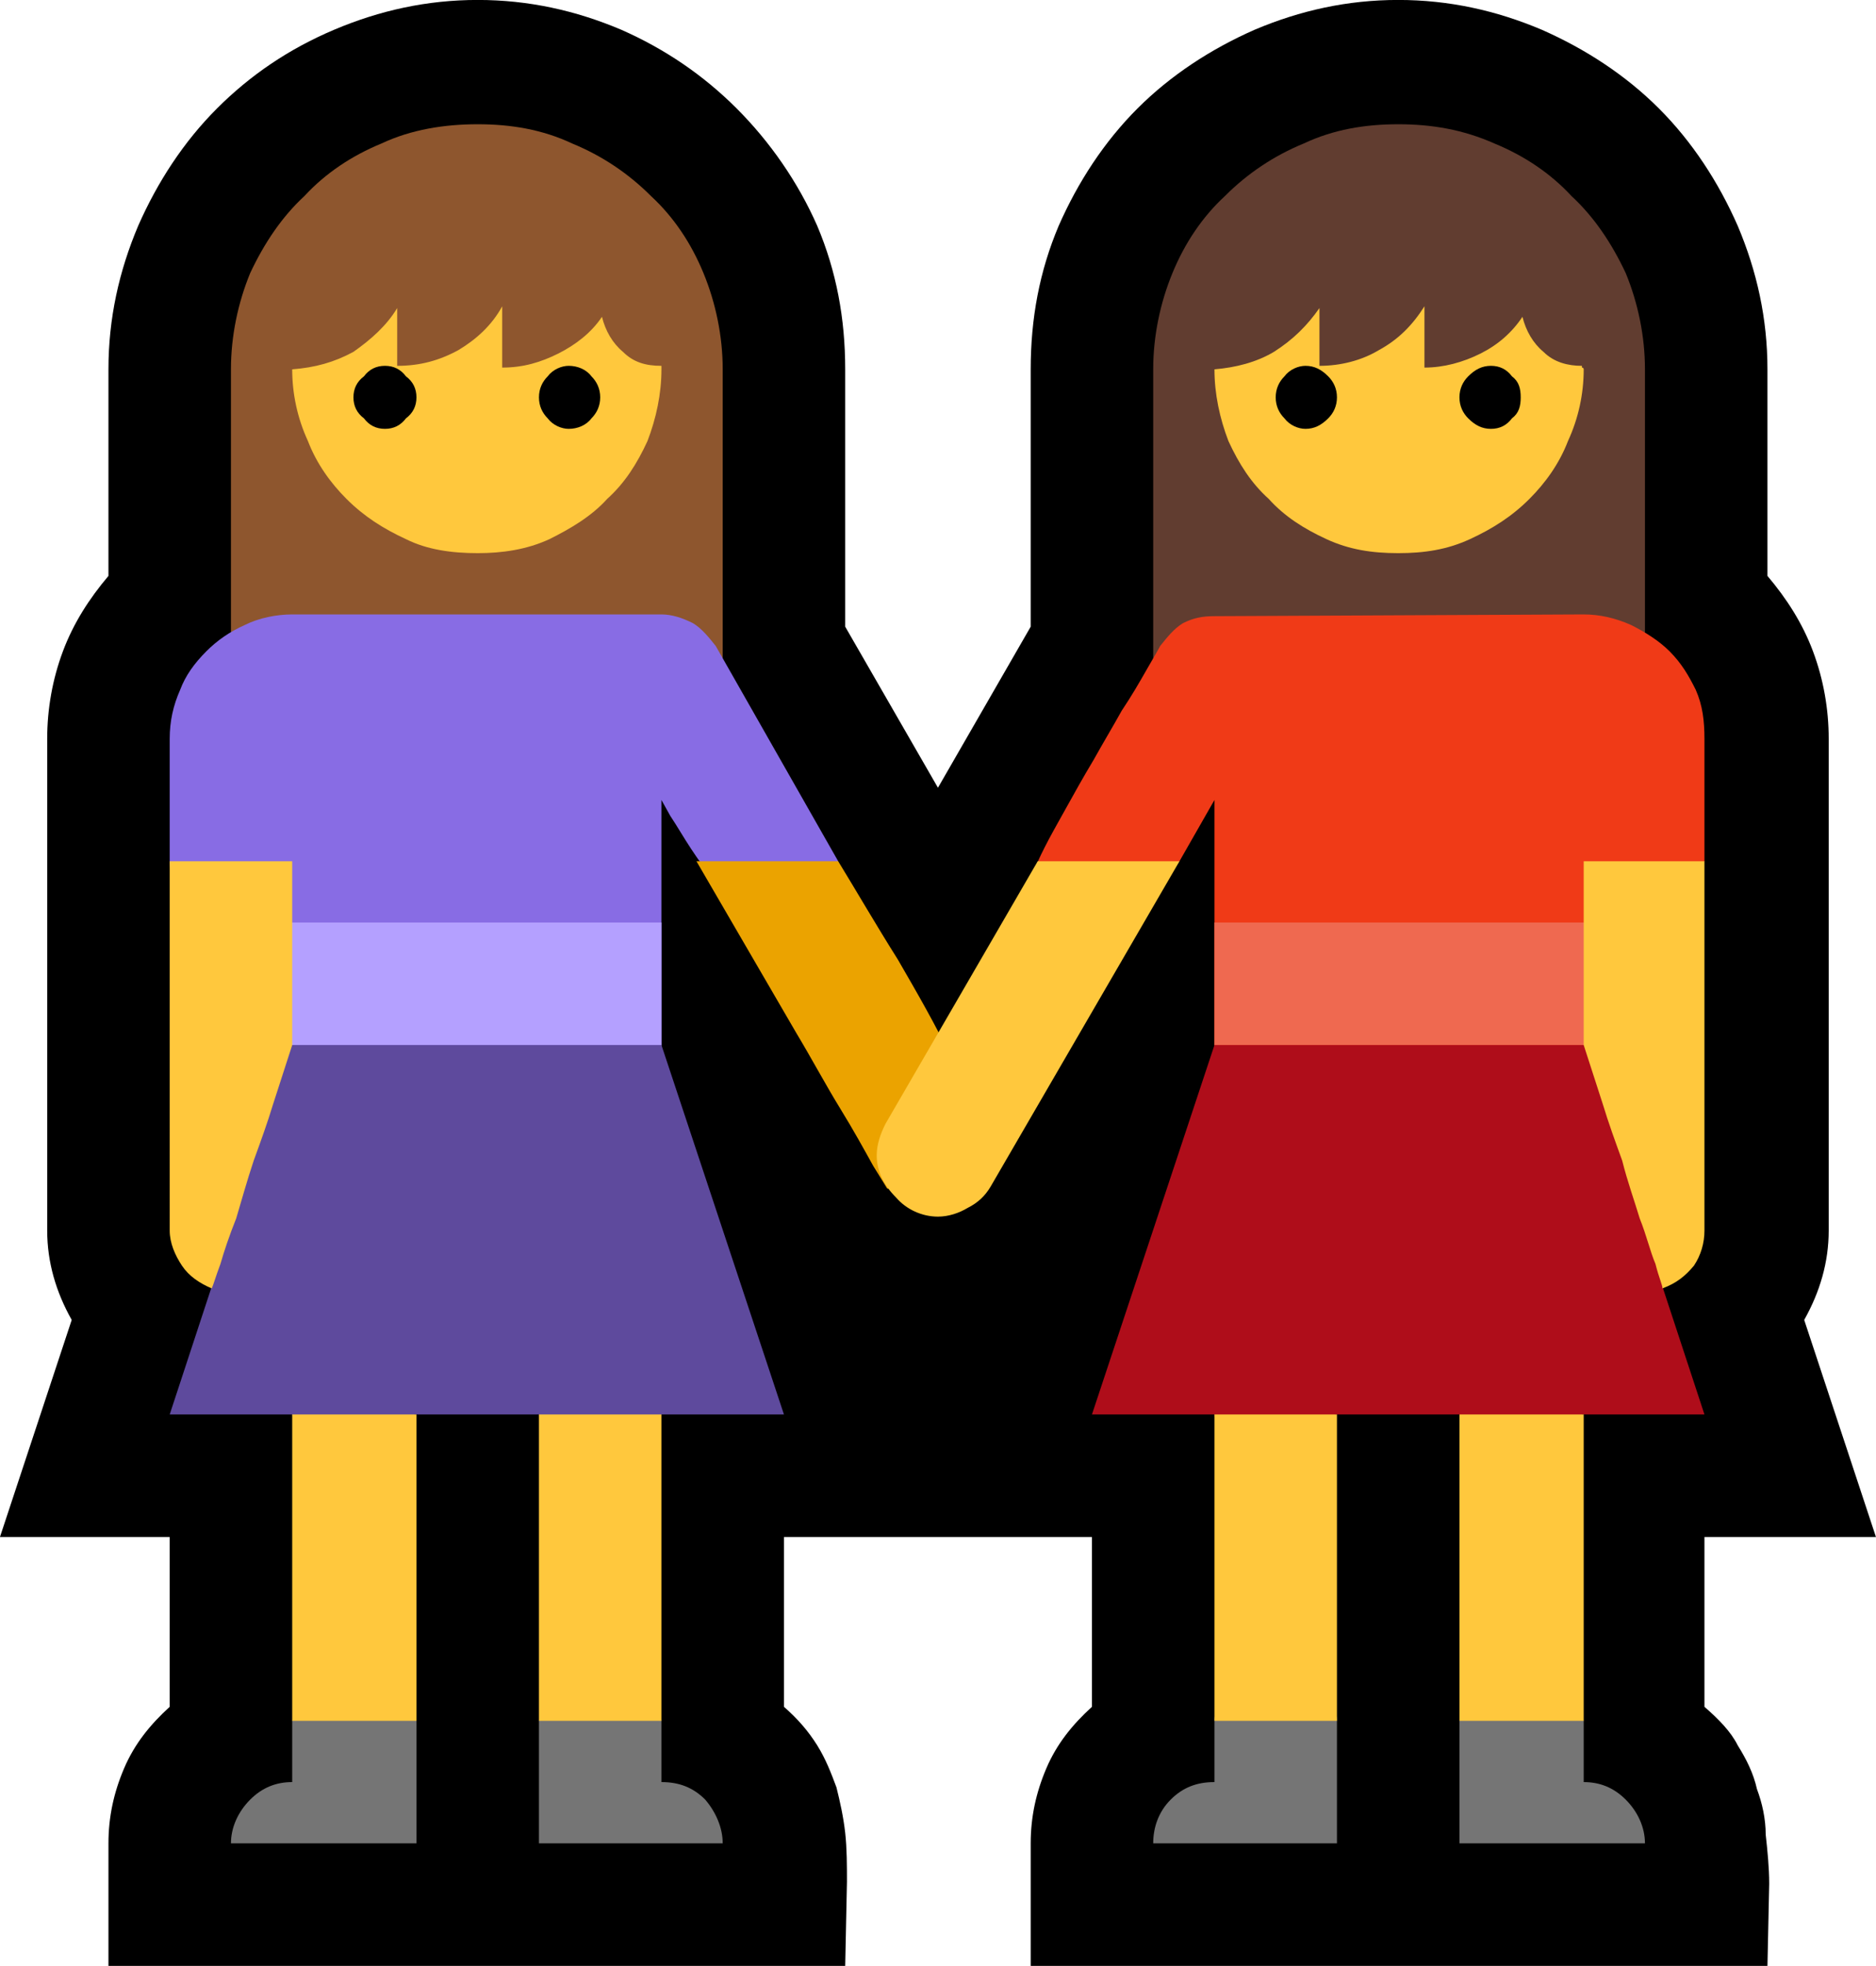 <?xml version="1.0" encoding="UTF-8" standalone="no"?>
<svg
   width="16.08"
   height="16.845"
   viewBox="0 0 16.08 16.845"
   version="1.1"
   xml:space="preserve"
   style="clip-rule:evenodd;fill-rule:evenodd;stroke-linejoin:round;stroke-miterlimit:2"
   id="svg20568"
   sodipodi:docname="emojis.svg"
   xmlns:inkscape="http://www.inkscape.org/namespaces/inkscape"
   xmlns:sodipodi="http://sodipodi.sourceforge.net/DTD/sodipodi-0.dtd"
   xmlns="http://www.w3.org/2000/svg"
   xmlns:svg="http://www.w3.org/2000/svg"><defs
     id="defs20572" /><sodipodi:namedview
     id="namedview20570"
     pagecolor="#505050"
     bordercolor="#eeeeee"
     borderopacity="1"
     inkscape:pageshadow="0"
     inkscape:pageopacity="0"
     inkscape:pagecheckerboard="0" /><g
     transform="matrix(0.24,0,0,0.24,-677.209,-297.391)"
     id="g20566"><g
       transform="matrix(62.5,0,0,62.5,2813.39,1296.19)"
       id="g6902"><path
         d="M 0.722,0.21 V 0.14 C 0.722,0.125 0.725,0.111 0.731,0.097 0.737,0.083 0.746,0.072 0.757,0.062 V -0.035 H 0.581 V 0.062 C 0.589,0.069 0.595,0.076 0.6,0.084 0.605,0.092 0.608,0.1 0.611,0.108 0.613,0.116 0.615,0.125 0.616,0.134 0.617,0.143 0.617,0.153 0.617,0.162 L 0.616,0.21 H 0.195 V 0.14 C 0.195,0.125 0.198,0.111 0.204,0.097 0.21,0.083 0.219,0.072 0.23,0.062 V -0.035 H 0.133 L 0.174,-0.159 C 0.165,-0.175 0.16,-0.192 0.16,-0.21 v -0.281 c 0,-0.017 0.003,-0.034 0.009,-0.05 0.006,-0.016 0.015,-0.03 0.026,-0.043 v -0.118 c 0,-0.029 0.006,-0.056 0.017,-0.082 0.011,-0.025 0.026,-0.048 0.045,-0.067 0.019,-0.019 0.041,-0.034 0.067,-0.045 0.026,-0.011 0.053,-0.017 0.082,-0.017 0.029,0 0.056,0.006 0.082,0.017 0.025,0.011 0.047,0.026 0.066,0.045 0.019,0.019 0.035,0.042 0.046,0.067 0.011,0.026 0.016,0.053 0.016,0.082 v 0.147 l 0.053,0.092 0.053,-0.092 v -0.147 c 0,-0.029 0.005,-0.056 0.016,-0.082 0.011,-0.025 0.026,-0.048 0.045,-0.067 0.019,-0.019 0.042,-0.034 0.067,-0.045 0.026,-0.011 0.053,-0.017 0.082,-0.017 0.029,0 0.056,0.006 0.082,0.017 0.025,0.011 0.048,0.026 0.067,0.045 0.019,0.019 0.034,0.042 0.045,0.067 0.011,0.026 0.017,0.053 0.017,0.082 v 0.118 c 0.011,0.013 0.02,0.027 0.026,0.043 0.006,0.016 0.009,0.033 0.009,0.05 v 0.281 c 0,0.018 -0.005,0.035 -0.014,0.051 l 0.041,0.124 H 1.107 V 0.062 C 1.115,0.069 1.122,0.076 1.126,0.084 1.131,0.092 1.135,0.1 1.137,0.109 1.14,0.117 1.142,0.126 1.142,0.135 1.143,0.144 1.144,0.154 1.144,0.163 L 1.143,0.21 Z"
         style="fill-rule:nonzero"
         id="path6876" /><path
         d="m 0.406,-0.842 c 0.019,0 0.037,0.003 0.054,0.011 0.017,0.007 0.032,0.017 0.045,0.03 0.013,0.012 0.023,0.027 0.03,0.044 0.007,0.017 0.011,0.036 0.011,0.055 v 0.244 H 0.265 v -0.244 c 0,-0.019 0.004,-0.038 0.011,-0.055 0.008,-0.017 0.018,-0.032 0.031,-0.044 0.012,-0.013 0.027,-0.023 0.044,-0.03 0.017,-0.008 0.036,-0.011 0.055,-0.011 z"
         style="fill:#8e562e;fill-rule:nonzero"
         id="path6878" /><path
         d="m 0.932,-0.842 c 0.019,0 0.037,0.003 0.055,0.011 0.017,0.007 0.032,0.017 0.044,0.03 0.013,0.012 0.023,0.027 0.031,0.044 0.007,0.017 0.011,0.036 0.011,0.055 v 0.244 H 0.792 v -0.244 c 0,-0.019 0.004,-0.038 0.011,-0.055 0.007,-0.017 0.017,-0.032 0.03,-0.044 0.013,-0.013 0.028,-0.023 0.045,-0.03 0.017,-0.008 0.035,-0.011 0.054,-0.011 z"
         style="fill:#613d30;fill-rule:nonzero"
         id="path6880" /><path
         d="m 1.038,-0.562 c 0.009,0 0.018,0.002 0.027,0.006 0.008,0.004 0.016,0.009 0.022,0.015 0.007,0.007 0.011,0.014 0.015,0.022 0.004,0.009 0.005,0.018 0.005,0.028 v 0.07 C 1.104,-0.414 1.099,-0.408 1.093,-0.403 1.086,-0.398 1.079,-0.395 1.071,-0.395 H 1.067 c -0.003,0 -0.006,0 -0.007,-0.001 v 0.109 H 0.827 v -0.169 l -0.02,0.035 c -0.002,0.003 -0.006,0.007 -0.01,0.01 -0.005,0.004 -0.01,0.006 -0.015,0.009 C 0.777,-0.4 0.772,-0.398 0.766,-0.396 0.761,-0.395 0.756,-0.394 0.752,-0.394 0.745,-0.394 0.738,-0.396 0.733,-0.4 0.728,-0.403 0.725,-0.409 0.725,-0.417 0.725,-0.419 0.727,-0.423 0.73,-0.429 0.733,-0.435 0.737,-0.442 0.742,-0.451 0.747,-0.46 0.752,-0.469 0.758,-0.479 0.763,-0.488 0.769,-0.498 0.774,-0.507 0.78,-0.516 0.784,-0.523 0.788,-0.53 0.792,-0.537 0.795,-0.542 0.796,-0.544 0.8,-0.549 0.804,-0.554 0.809,-0.557 0.815,-0.56 0.82,-0.561 0.827,-0.561 Z"
         style="fill:#f03a17;fill-rule:nonzero"
         id="path6882" /><rect
         x="0.827"
         y="-0.386"
         width="0.233"
         height="0.07"
         style="fill:#ef6950;fill-rule:nonzero"
         id="rect6884" /><path
         d="m 0.827,-0.316 h 0.235 l 0.028,0.108 -0.007,0.03 0.024,0.073 H 1.037 C 1.035,-0.097 1.031,-0.09 1.024,-0.085 1.017,-0.08 1.01,-0.077 1.001,-0.077 0.993,-0.077 0.986,-0.08 0.979,-0.085 0.973,-0.09 0.969,-0.097 0.967,-0.105 H 0.896 C 0.895,-0.097 0.891,-0.089 0.885,-0.081 0.879,-0.074 0.871,-0.07 0.861,-0.07 0.852,-0.07 0.844,-0.074 0.838,-0.081 0.832,-0.089 0.828,-0.097 0.827,-0.105 h -0.07 z"
         style="fill:#af0d1a;fill-rule:nonzero"
         id="path6886" /><path
         d="m 0.612,-0.421 c 0,0.008 -0.003,0.015 -0.009,0.019 -0.006,0.005 -0.013,0.007 -0.021,0.007 -0.009,0 -0.017,-0.001 -0.023,-0.004 C 0.552,-0.402 0.546,-0.406 0.541,-0.411 0.536,-0.416 0.532,-0.422 0.528,-0.428 0.524,-0.434 0.52,-0.441 0.516,-0.447 L 0.511,-0.456 v 0.172 H 0.286 v -0.11 C 0.285,-0.393 0.283,-0.392 0.281,-0.392 0.279,-0.391 0.276,-0.39 0.273,-0.39 H 0.262 C 0.258,-0.39 0.254,-0.391 0.251,-0.393 0.247,-0.395 0.244,-0.397 0.241,-0.4 0.238,-0.403 0.235,-0.406 0.233,-0.41 0.231,-0.414 0.23,-0.417 0.23,-0.421 v -0.07 c 0,-0.01 0.002,-0.019 0.006,-0.028 C 0.239,-0.527 0.244,-0.534 0.251,-0.541 0.257,-0.547 0.264,-0.552 0.273,-0.556 0.281,-0.56 0.291,-0.562 0.3,-0.562 h 0.211 c 0.006,0 0.012,0.002 0.018,0.005 0.005,0.003 0.009,0.008 0.013,0.013 z"
         style="fill:#886ce4;fill-rule:nonzero"
         id="path6888" /><rect
         x="0.281"
         y="-0.386"
         width="0.23"
         height="0.07"
         style="fill:#b4a0ff;fill-rule:nonzero"
         id="rect6890" /><path
         d="M 0.581,-0.105 H 0.511 C 0.508,-0.098 0.504,-0.091 0.498,-0.084 0.491,-0.078 0.484,-0.075 0.476,-0.075 0.467,-0.075 0.46,-0.078 0.454,-0.084 0.447,-0.091 0.443,-0.098 0.441,-0.105 H 0.37 C 0.368,-0.097 0.364,-0.089 0.357,-0.082 0.351,-0.075 0.343,-0.071 0.334,-0.071 0.325,-0.071 0.317,-0.075 0.311,-0.082 0.306,-0.089 0.302,-0.097 0.3,-0.105 H 0.23 L 0.254,-0.178 0.247,-0.209 0.281,-0.316 h 0.23 z"
         style="fill:#5e4a9d;fill-rule:nonzero"
         id="path6892" /><path
         d="M 0.827,0.07 C 0.827,0.067 0.828,0.064 0.83,0.06 0.832,0.057 0.835,0.054 0.839,0.051 0.842,0.048 0.846,0.046 0.85,0.044 0.854,0.042 0.858,0.042 0.861,0.042 c 0.004,0 0.008,0 0.012,0.002 0.004,0.002 0.008,0.004 0.012,0.007 0.003,0.003 0.006,0.006 0.009,0.009 0.002,0.004 0.003,0.007 0.003,0.01 V 0.14 H 0.792 c 0,-0.009 0.003,-0.018 0.01,-0.025 0.007,-0.007 0.015,-0.01 0.025,-0.01 z M 0.511,0.105 c 0.01,0 0.018,0.003 0.025,0.01 0.006,0.007 0.01,0.016 0.01,0.025 H 0.441 V 0.07 C 0.444,0.063 0.449,0.057 0.456,0.051 0.462,0.044 0.469,0.041 0.478,0.041 c 0.008,0 0.015,0.003 0.021,0.01 0.005,0.006 0.01,0.012 0.012,0.019 z M 0.3,0.07 C 0.303,0.063 0.308,0.057 0.314,0.052 0.32,0.047 0.327,0.044 0.335,0.044 0.343,0.044 0.35,0.047 0.356,0.052 0.363,0.057 0.367,0.063 0.371,0.07 V 0.14 H 0.265 C 0.265,0.131 0.269,0.122 0.276,0.115 0.283,0.108 0.291,0.105 0.3,0.105 Z m 0.738,0.035 c 0.009,0 0.017,0.003 0.024,0.01 0.007,0.007 0.011,0.016 0.011,0.025 H 0.967 V 0.07 C 0.967,0.067 0.969,0.064 0.971,0.061 0.973,0.058 0.976,0.055 0.98,0.053 0.984,0.051 0.987,0.049 0.991,0.047 0.995,0.046 0.999,0.045 1.002,0.045 1.01,0.045 1.017,0.047 1.024,0.052 1.03,0.057 1.035,0.063 1.038,0.07 Z"
         style="fill:#757575;fill-rule:nonzero"
         id="path6894" /><path
         d="m 0.677,-0.308 c 0,0.005 -0.002,0.011 -0.003,0.019 -0.002,0.009 -0.005,0.017 -0.008,0.025 -0.003,0.008 -0.007,0.015 -0.011,0.021 -0.004,0.006 -0.009,0.009 -0.015,0.009 0,0 -0.003,-0.005 -0.008,-0.013 C 0.627,-0.256 0.621,-0.267 0.613,-0.28 0.605,-0.293 0.597,-0.308 0.588,-0.323 L 0.531,-0.421 h 0.081 c 0.011,0.018 0.022,0.037 0.034,0.056 0.011,0.019 0.022,0.038 0.031,0.057 z"
         style="fill:#eba300;fill-rule:nonzero"
         id="path6896" /><path
         d="m 0.477,-0.732 c 0.002,0.008 0.006,0.015 0.012,0.02 0.006,0.006 0.013,0.008 0.022,0.008 0,0.001 0,0.001 0,0.001 0,0 0,0.001 0,0.001 0,0.014 -0.003,0.028 -0.008,0.041 C 0.497,-0.648 0.49,-0.637 0.48,-0.628 0.471,-0.618 0.459,-0.611 0.447,-0.605 0.434,-0.599 0.42,-0.597 0.406,-0.597 0.391,-0.597 0.377,-0.599 0.365,-0.605 0.352,-0.611 0.341,-0.618 0.331,-0.628 0.322,-0.637 0.314,-0.648 0.309,-0.661 0.303,-0.674 0.3,-0.688 0.3,-0.702 0.313,-0.703 0.324,-0.706 0.335,-0.712 0.345,-0.719 0.354,-0.727 0.36,-0.737 v 0.033 c 0.013,0 0.024,-0.003 0.035,-0.009 0.01,-0.006 0.019,-0.014 0.025,-0.025 v 0.035 c 0.012,0 0.022,-0.003 0.032,-0.008 0.01,-0.005 0.019,-0.012 0.025,-0.021 z m 0.561,0.03 c 0,0.014 -0.003,0.028 -0.009,0.041 -0.005,0.013 -0.013,0.024 -0.022,0.033 -0.01,0.01 -0.021,0.017 -0.034,0.023 -0.013,0.006 -0.026,0.008 -0.041,0.008 -0.015,0 -0.028,-0.002 -0.041,-0.008 C 0.878,-0.611 0.867,-0.618 0.858,-0.628 0.848,-0.637 0.841,-0.648 0.835,-0.661 0.83,-0.674 0.827,-0.688 0.827,-0.702 0.839,-0.703 0.851,-0.706 0.861,-0.712 0.872,-0.719 0.88,-0.727 0.887,-0.737 v 0.033 c 0.012,0 0.024,-0.003 0.034,-0.009 0.011,-0.006 0.019,-0.014 0.026,-0.025 v 0.035 c 0.011,0 0.022,-0.003 0.032,-0.008 0.01,-0.005 0.018,-0.012 0.024,-0.021 0.002,0.008 0.006,0.015 0.012,0.02 0.006,0.006 0.014,0.008 0.022,0.008 0,0.001 0,0.001 0,0.001 0.001,0 0.001,0.001 0.001,0.001 z M 0.807,-0.421 0.699,-0.235 C 0.696,-0.23 0.692,-0.226 0.686,-0.223 0.681,-0.22 0.675,-0.218 0.669,-0.218 0.66,-0.218 0.651,-0.222 0.645,-0.229 0.638,-0.236 0.634,-0.244 0.634,-0.253 c 0,-0.006 0.002,-0.012 0.005,-0.018 l 0.087,-0.15 z m 0.3,0 v 0.211 c 0,0.007 -0.002,0.014 -0.006,0.02 -0.005,0.006 -0.01,0.01 -0.018,0.013 0,-0.002 -0.002,-0.006 -0.004,-0.014 C 1.076,-0.198 1.074,-0.207 1.07,-0.217 1.067,-0.227 1.063,-0.238 1.06,-0.25 1.056,-0.261 1.052,-0.272 1.049,-0.282 L 1.038,-0.316 v -0.105 z m -0.877,0 H 0.3 v 0.105 L 0.289,-0.282 C 0.286,-0.272 0.282,-0.261 0.278,-0.25 0.274,-0.238 0.271,-0.227 0.268,-0.217 0.264,-0.207 0.261,-0.198 0.259,-0.191 0.256,-0.183 0.255,-0.179 0.254,-0.177 0.247,-0.18 0.241,-0.184 0.237,-0.19 0.233,-0.196 0.23,-0.203 0.23,-0.21 Z M 1.038,0.07 H 0.967 V -0.105 H 1.038 Z M 0.441,-0.105 h 0.07 V 0.07 h -0.07 z m -0.141,0 H 0.371 V 0.07 H 0.3 Z M 0.897,0.07 h -0.07 v -0.175 h 0.07 z"
         style="fill:#ffc83d;fill-rule:nonzero"
         id="path6898" /><path
         d="m 0.985,-0.704 c 0.005,0 0.009,0.002 0.012,0.006 0.004,0.003 0.005,0.007 0.005,0.012 0,0.005 -0.001,0.009 -0.005,0.012 C 0.994,-0.67 0.99,-0.668 0.985,-0.668 0.98,-0.668 0.976,-0.67 0.972,-0.674 0.969,-0.677 0.967,-0.681 0.967,-0.686 c 0,-0.005 0.002,-0.009 0.005,-0.012 0.004,-0.004 0.008,-0.006 0.013,-0.006 z m -0.106,0 c 0.005,0 0.009,0.002 0.013,0.006 0.003,0.003 0.005,0.007 0.005,0.012 0,0.005 -0.002,0.009 -0.005,0.012 -0.004,0.004 -0.008,0.006 -0.013,0.006 -0.004,0 -0.009,-0.002 -0.012,-0.006 -0.003,-0.003 -0.005,-0.007 -0.005,-0.012 0,-0.005 0.002,-0.009 0.005,-0.012 0.003,-0.004 0.008,-0.006 0.012,-0.006 z m -0.421,0 c 0.005,0 0.01,0.002 0.013,0.006 0.003,0.003 0.005,0.007 0.005,0.012 0,0.005 -0.002,0.009 -0.005,0.012 -0.003,0.004 -0.008,0.006 -0.013,0.006 -0.004,0 -0.009,-0.002 -0.012,-0.006 -0.003,-0.003 -0.005,-0.007 -0.005,-0.012 0,-0.005 0.002,-0.009 0.005,-0.012 0.003,-0.004 0.008,-0.006 0.012,-0.006 z m -0.105,0 c 0.005,0 0.009,0.002 0.012,0.006 0.004,0.003 0.006,0.007 0.006,0.012 0,0.005 -0.002,0.009 -0.006,0.012 -0.003,0.004 -0.007,0.006 -0.012,0.006 -0.005,0 -0.009,-0.002 -0.012,-0.006 -0.004,-0.003 -0.006,-0.007 -0.006,-0.012 0,-0.005 0.002,-0.009 0.006,-0.012 0.003,-0.004 0.007,-0.006 0.012,-0.006 z"
         style="fill-rule:nonzero"
         id="path6900" /></g></g></svg>
